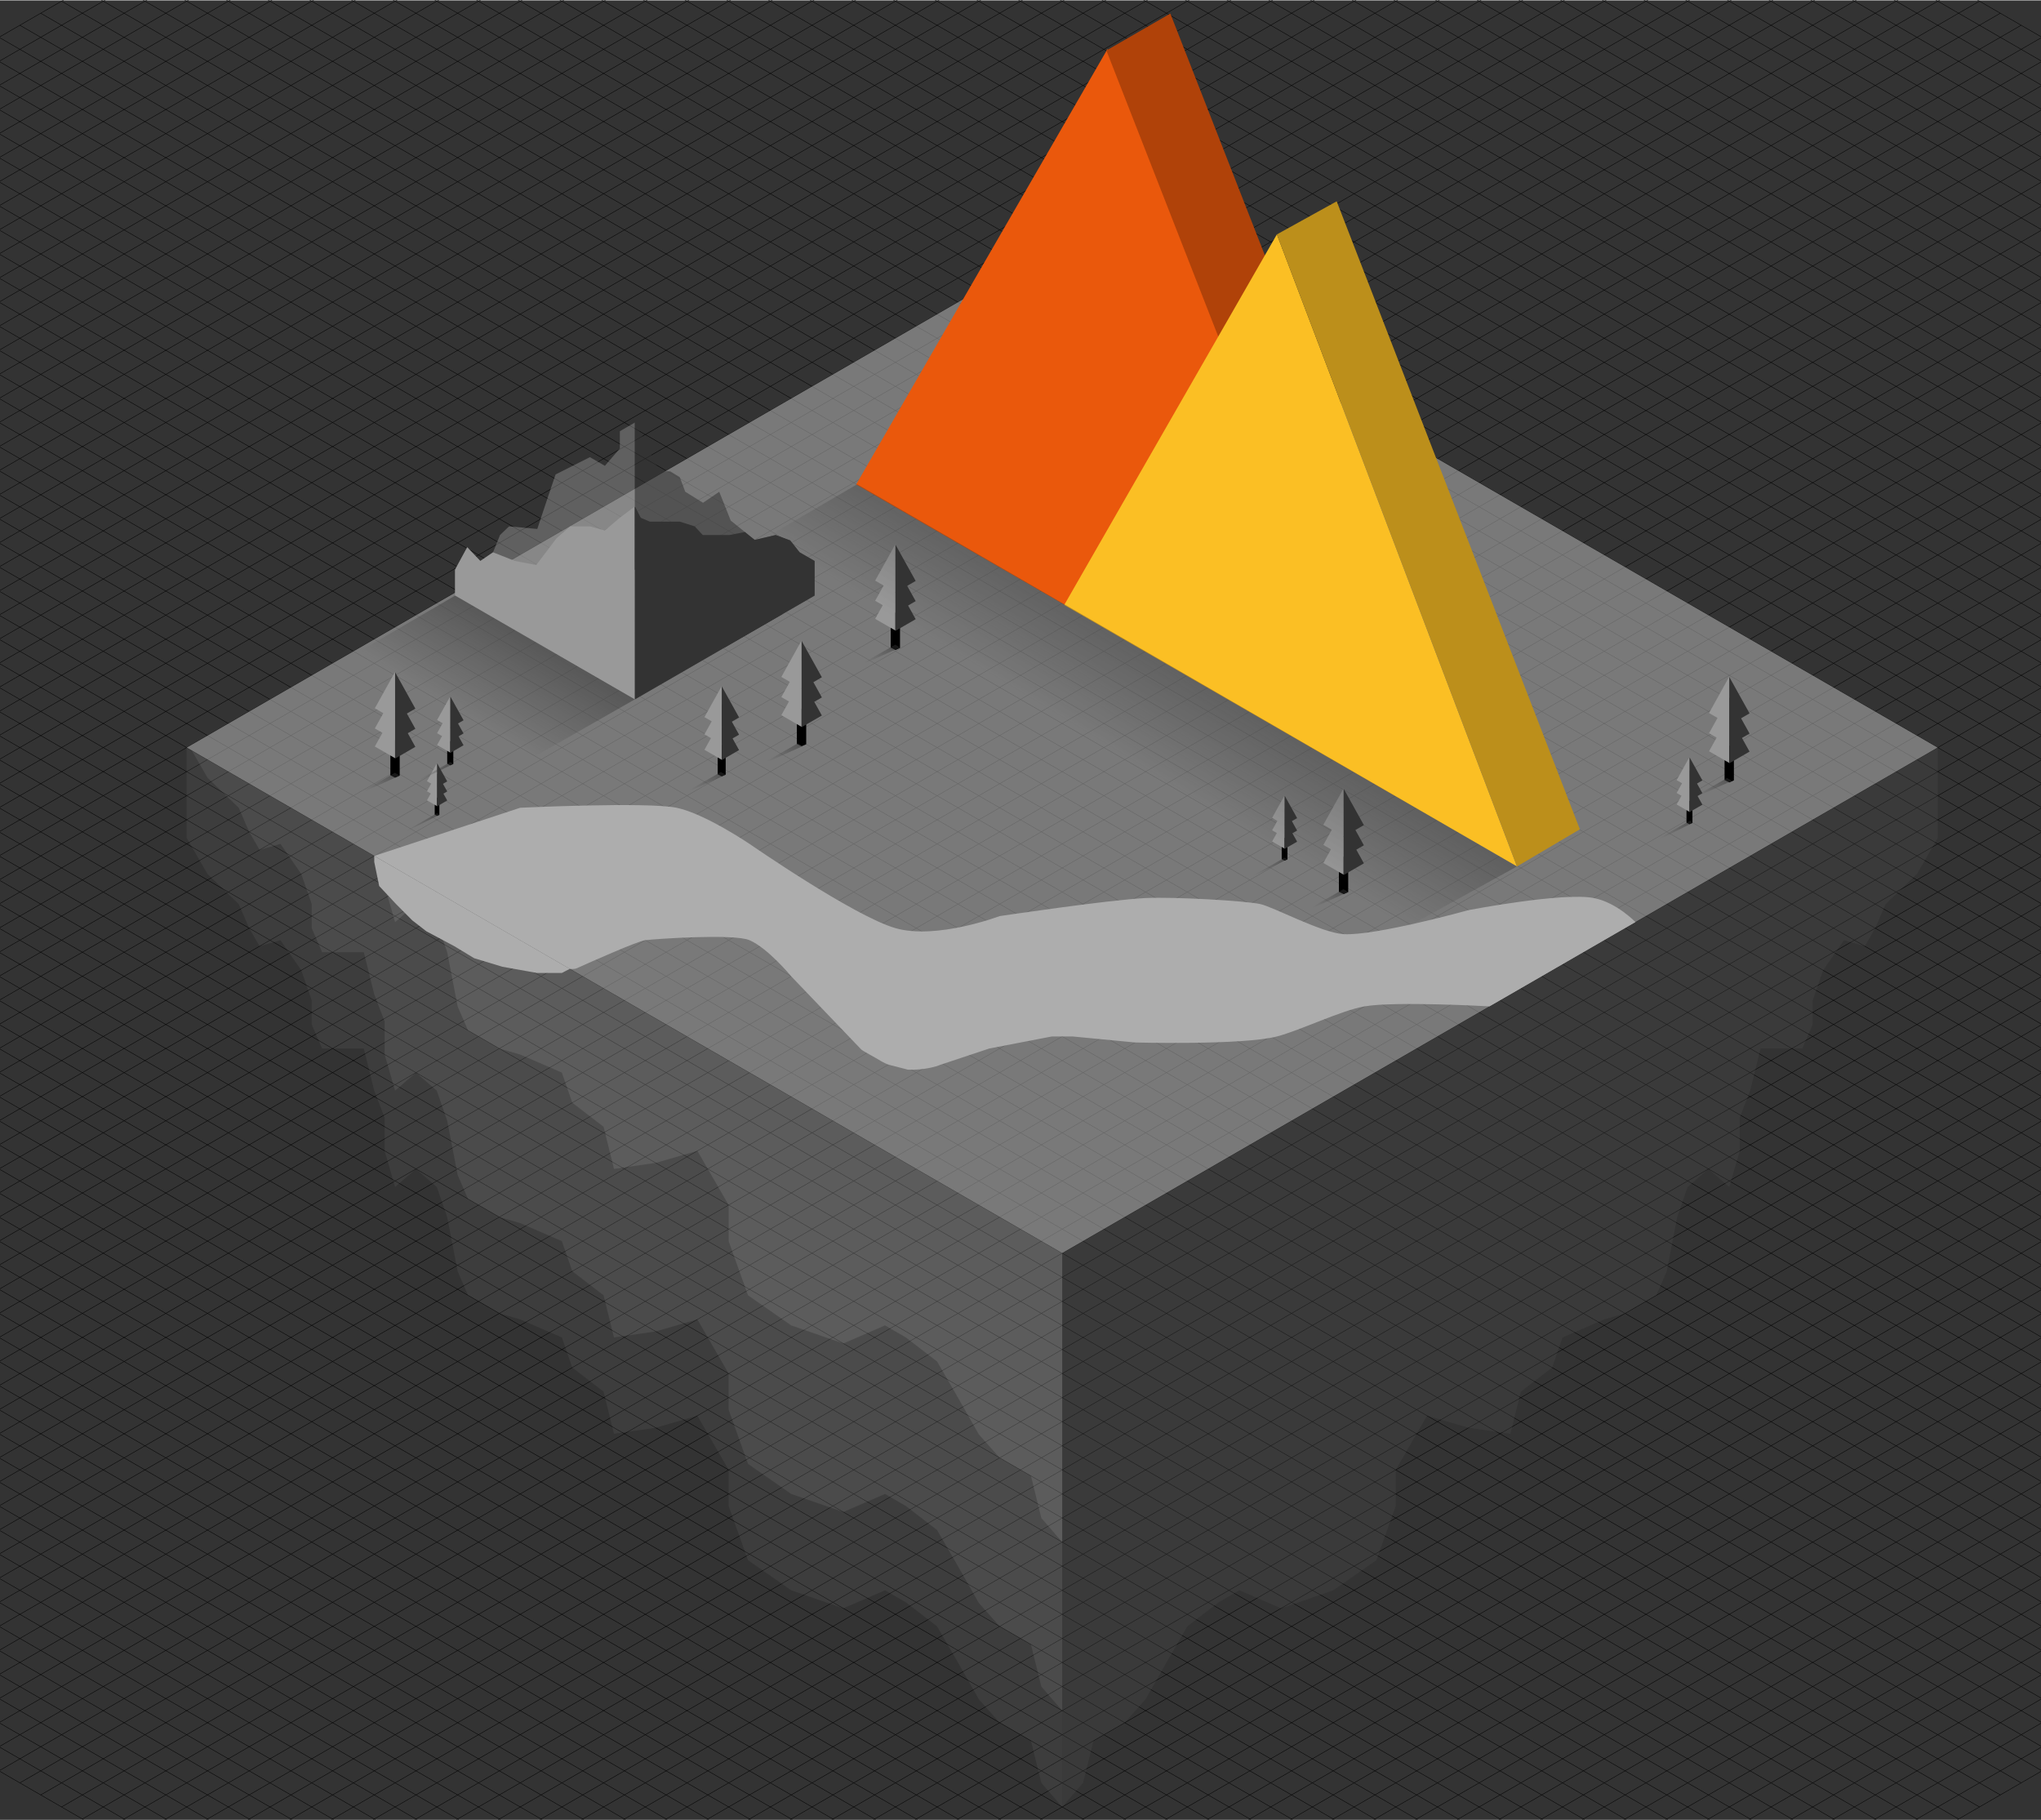 <?xml version="1.0" encoding="utf-8"?>
<!-- Generator: Adobe Illustrator 25.4.1, SVG Export Plug-In . SVG Version: 6.00 Build 0)  -->
<svg version="1.1" id="Layer_1" xmlns="http://www.w3.org/2000/svg" xmlns:xlink="http://www.w3.org/1999/xlink" x="0px" y="0px"
	 viewBox="0 0 1280 1141.01" style="enable-background:new 0 0 1280 1141.01;" xml:space="preserve">
<style type="text/css">
	.st0{fill:#333333;stroke:#333333;stroke-miterlimit:10;}
	.st1{fill:none;stroke:#000000;stroke-width:0.25;stroke-miterlimit:10;}
	.st2{opacity:0.55;fill:#B3B3B3;}
	.st3{display:none;fill:#FDC830;stroke:#000000;stroke-linecap:round;stroke-miterlimit:10;}
	.st4{display:none;fill:none;stroke:#FDC830;stroke-width:13;stroke-linecap:round;stroke-linejoin:round;stroke-miterlimit:10;}
	.st5{fill:#EA580C;stroke:#EA580C;stroke-miterlimit:10;}
	.st6{display:none;fill:#FDE5A7;}
	.st7{fill:#EA580C;}
	.st8{fill:#B04209;stroke:#B04209;stroke-miterlimit:10;}
	.st9{fill:#FBBF24;}
	.st10{fill:#BC8F1B;}
	.st11{opacity:0.1;fill:#999999;}
	.st12{opacity:0.29;fill:#4D4D4D;}
	.st13{fill:#999999;}
	.st14{opacity:0.55;fill:#333333;}
	.st15{fill:#333333;}
	.st16{opacity:0.44;fill:#999999;}
	.st17{fill:#ADADAD;}
	.st18{fill:url(#SVGID_1_);}
	.st19{fill:url(#SVGID_00000162332068090119638590000013424935357276466565_);}
	.st20{fill:url(#SVGID_00000047042192998425978050000015989633411179986067_);}
	.st21{fill:url(#SVGID_00000099658169599445281370000013672679569415927703_);}
	.st22{fill:url(#SVGID_00000035503479895398804000000014007766057958944170_);}
	.st23{fill:url(#SVGID_00000091013270950002698740000007357949101190075029_);}
	.st24{fill:url(#SVGID_00000038388786870632981790000016630620190145733264_);}
	.st25{fill:url(#SVGID_00000086672832849012405780000007411572931471657349_);}
	.st26{fill:url(#SVGID_00000079447181847474349830000005982868265777883068_);}
	.st27{fill:url(#SVGID_00000116958147182931430550000005105445644925009333_);}
	.st28{fill:url(#SVGID_00000047760772719009167060000012619186580274095536_);}
	.st29{fill:url(#SVGID_00000090272051601958594120000005653950273876573073_);}
	.st30{opacity:0.65;fill:#F2F2F2;}
	.st31{opacity:0.1;fill:#CCCCCC;}
	.st32{opacity:0.1;fill:#F2F2F2;}
	.st33{fill:none;stroke:#000000;stroke-miterlimit:10;}
</style>
<rect y="0.74" class="st0" width="1280.62" height="1140.27"/>
<g>
	<polygon class="st1" points="640,1480.32 2221.95,566.9 640,-346.51 -941.95,566.9 	"/>
	<line class="st1" x1="-928.87" y1="574.45" x2="653.07" y2="-338.96"/>
	<line class="st1" x1="-915.8" y1="582" x2="666.15" y2="-331.41"/>
	<line class="st1" x1="-902.73" y1="589.55" x2="679.22" y2="-323.87"/>
	<line class="st1" x1="-889.65" y1="597.1" x2="692.3" y2="-316.32"/>
	<line class="st1" x1="-876.58" y1="604.65" x2="705.37" y2="-308.77"/>
	<line class="st1" x1="-863.5" y1="612.2" x2="718.44" y2="-301.22"/>
	<line class="st1" x1="-850.43" y1="619.75" x2="731.52" y2="-293.67"/>
	<line class="st1" x1="-837.36" y1="627.3" x2="744.59" y2="-286.12"/>
	<line class="st1" x1="-824.28" y1="634.84" x2="757.67" y2="-278.57"/>
	<line class="st1" x1="-811.21" y1="642.39" x2="770.74" y2="-271.02"/>
	<line class="st1" x1="-798.13" y1="649.94" x2="783.81" y2="-263.47"/>
	<line class="st1" x1="-785.06" y1="657.49" x2="796.89" y2="-255.93"/>
	<line class="st1" x1="-771.99" y1="665.04" x2="809.96" y2="-248.38"/>
	<line class="st1" x1="-758.91" y1="672.59" x2="823.04" y2="-240.83"/>
	<line class="st1" x1="-745.84" y1="680.14" x2="836.11" y2="-233.28"/>
	<line class="st1" x1="-732.76" y1="687.69" x2="849.18" y2="-225.73"/>
	<line class="st1" x1="-719.69" y1="695.24" x2="862.26" y2="-218.18"/>
	<line class="st1" x1="-706.62" y1="702.78" x2="875.33" y2="-210.63"/>
	<line class="st1" x1="-693.54" y1="710.33" x2="888.41" y2="-203.08"/>
	<line class="st1" x1="-680.47" y1="717.88" x2="901.48" y2="-195.53"/>
	<line class="st1" x1="-667.39" y1="725.43" x2="914.55" y2="-187.99"/>
	<line class="st1" x1="-654.32" y1="732.98" x2="927.63" y2="-180.44"/>
	<line class="st1" x1="-641.25" y1="740.53" x2="940.7" y2="-172.89"/>
	<line class="st1" x1="-628.17" y1="748.08" x2="953.77" y2="-165.34"/>
	<line class="st1" x1="-615.1" y1="755.63" x2="966.85" y2="-157.79"/>
	<line class="st1" x1="-602.03" y1="763.18" x2="979.92" y2="-150.24"/>
	<line class="st1" x1="-588.95" y1="770.72" x2="993" y2="-142.69"/>
	<line class="st1" x1="-575.88" y1="778.27" x2="1006.07" y2="-135.14"/>
	<line class="st1" x1="-562.8" y1="785.82" x2="1019.14" y2="-127.59"/>
	<line class="st1" x1="-549.73" y1="793.37" x2="1032.22" y2="-120.05"/>
	<line class="st1" x1="-536.66" y1="800.92" x2="1045.29" y2="-112.5"/>
	<line class="st1" x1="-523.58" y1="808.47" x2="1058.37" y2="-104.95"/>
	<line class="st1" x1="-510.51" y1="816.02" x2="1071.44" y2="-97.4"/>
	<line class="st1" x1="-497.43" y1="823.57" x2="1084.51" y2="-89.85"/>
	<line class="st1" x1="-484.36" y1="831.12" x2="1097.59" y2="-82.3"/>
	<line class="st1" x1="-471.29" y1="838.66" x2="1110.66" y2="-74.75"/>
	<line class="st1" x1="-458.21" y1="846.21" x2="1123.74" y2="-67.2"/>
	<line class="st1" x1="-445.14" y1="853.76" x2="1136.81" y2="-59.65"/>
	<line class="st1" x1="-432.06" y1="861.31" x2="1149.88" y2="-52.11"/>
	<line class="st1" x1="-418.99" y1="868.86" x2="1162.96" y2="-44.56"/>
	<line class="st1" x1="-405.92" y1="876.41" x2="1176.03" y2="-37.01"/>
	<line class="st1" x1="-392.84" y1="883.96" x2="1189.11" y2="-29.46"/>
	<line class="st1" x1="-379.77" y1="891.51" x2="1202.18" y2="-21.91"/>
	<line class="st1" x1="-366.69" y1="899.06" x2="1215.25" y2="-14.36"/>
	<line class="st1" x1="-353.62" y1="906.6" x2="1228.33" y2="-6.81"/>
	<line class="st1" x1="-340.55" y1="914.15" x2="1241.4" y2="0.74"/>
	<line class="st1" x1="-327.47" y1="921.7" x2="1254.48" y2="8.29"/>
	<line class="st1" x1="-314.4" y1="929.25" x2="1267.55" y2="15.83"/>
	<line class="st1" x1="-301.32" y1="936.8" x2="1280.62" y2="23.38"/>
	<line class="st1" x1="-288.25" y1="944.35" x2="1293.7" y2="30.93"/>
	<line class="st1" x1="-275.18" y1="951.9" x2="1306.77" y2="38.48"/>
	<line class="st1" x1="-262.1" y1="959.45" x2="1319.85" y2="46.03"/>
	<line class="st1" x1="-249.03" y1="967" x2="1332.92" y2="53.58"/>
	<line class="st1" x1="-235.95" y1="974.54" x2="1345.99" y2="61.13"/>
	<line class="st1" x1="-222.88" y1="982.09" x2="1359.07" y2="68.68"/>
	<line class="st1" x1="-209.81" y1="989.64" x2="1372.14" y2="76.23"/>
	<line class="st1" x1="-196.73" y1="997.19" x2="1385.22" y2="83.77"/>
	<line class="st1" x1="-183.66" y1="1004.74" x2="1398.29" y2="91.32"/>
	<line class="st1" x1="-170.58" y1="1012.29" x2="1411.36" y2="98.87"/>
	<line class="st1" x1="-157.51" y1="1019.84" x2="1424.44" y2="106.42"/>
	<line class="st1" x1="-144.44" y1="1027.39" x2="1437.51" y2="113.97"/>
	<line class="st1" x1="-131.36" y1="1034.94" x2="1450.58" y2="121.52"/>
	<line class="st1" x1="-118.29" y1="1042.48" x2="1463.66" y2="129.07"/>
	<line class="st1" x1="-105.22" y1="1050.03" x2="1476.73" y2="136.62"/>
	<line class="st1" x1="-92.14" y1="1057.58" x2="1489.81" y2="144.17"/>
	<line class="st1" x1="-79.07" y1="1065.13" x2="1502.88" y2="151.71"/>
	<line class="st1" x1="-65.99" y1="1072.68" x2="1515.95" y2="159.26"/>
	<line class="st1" x1="-52.92" y1="1080.23" x2="1529.03" y2="166.81"/>
	<line class="st1" x1="-39.85" y1="1087.78" x2="1542.1" y2="174.36"/>
	<line class="st1" x1="-26.77" y1="1095.33" x2="1555.18" y2="181.91"/>
	<line class="st1" x1="-13.7" y1="1102.88" x2="1568.25" y2="189.46"/>
	<line class="st1" x1="-0.62" y1="1110.43" x2="1581.32" y2="197.01"/>
	<line class="st1" x1="12.45" y1="1117.97" x2="1594.4" y2="204.56"/>
	<line class="st1" x1="25.52" y1="1125.52" x2="1607.47" y2="212.11"/>
	<line class="st1" x1="38.6" y1="1133.07" x2="1620.55" y2="219.66"/>
	<line class="st1" x1="51.67" y1="1140.62" x2="1633.62" y2="227.2"/>
	<line class="st1" x1="64.75" y1="1148.17" x2="1646.69" y2="234.75"/>
	<line class="st1" x1="77.82" y1="1155.72" x2="1659.77" y2="242.3"/>
	<line class="st1" x1="90.89" y1="1163.27" x2="1672.84" y2="249.85"/>
	<line class="st1" x1="103.97" y1="1170.82" x2="1685.92" y2="257.4"/>
	<line class="st1" x1="117.04" y1="1178.37" x2="1698.99" y2="264.95"/>
	<line class="st1" x1="130.12" y1="1185.91" x2="1712.06" y2="272.5"/>
	<line class="st1" x1="143.19" y1="1193.46" x2="1725.14" y2="280.05"/>
	<line class="st1" x1="156.26" y1="1201.01" x2="1738.21" y2="287.6"/>
	<line class="st1" x1="169.34" y1="1208.56" x2="1751.29" y2="295.14"/>
	<line class="st1" x1="182.41" y1="1216.11" x2="1764.36" y2="302.69"/>
	<line class="st1" x1="195.49" y1="1223.66" x2="1777.43" y2="310.24"/>
	<line class="st1" x1="208.56" y1="1231.21" x2="1790.51" y2="317.79"/>
	<line class="st1" x1="221.63" y1="1238.76" x2="1803.58" y2="325.34"/>
	<line class="st1" x1="234.71" y1="1246.31" x2="1816.66" y2="332.89"/>
	<line class="st1" x1="247.78" y1="1253.85" x2="1829.73" y2="340.44"/>
	<line class="st1" x1="260.86" y1="1261.4" x2="1842.8" y2="347.99"/>
	<line class="st1" x1="273.93" y1="1268.95" x2="1855.88" y2="355.54"/>
	<line class="st1" x1="287" y1="1276.5" x2="1868.95" y2="363.08"/>
	<line class="st1" x1="300.08" y1="1284.05" x2="1882.03" y2="370.63"/>
	<line class="st1" x1="313.15" y1="1291.6" x2="1895.1" y2="378.18"/>
	<line class="st1" x1="326.23" y1="1299.15" x2="1908.17" y2="385.73"/>
	<line class="st1" x1="339.3" y1="1306.7" x2="1921.25" y2="393.28"/>
	<line class="st1" x1="352.37" y1="1314.25" x2="1934.32" y2="400.83"/>
	<line class="st1" x1="365.45" y1="1321.79" x2="1947.39" y2="408.38"/>
	<line class="st1" x1="378.52" y1="1329.34" x2="1960.47" y2="415.93"/>
	<line class="st1" x1="391.59" y1="1336.89" x2="1973.54" y2="423.48"/>
	<line class="st1" x1="404.67" y1="1344.44" x2="1986.62" y2="431.02"/>
	<line class="st1" x1="417.74" y1="1351.99" x2="1999.69" y2="438.57"/>
	<line class="st1" x1="430.82" y1="1359.54" x2="2012.76" y2="446.12"/>
	<line class="st1" x1="443.89" y1="1367.09" x2="2025.84" y2="453.67"/>
	<line class="st1" x1="456.96" y1="1374.64" x2="2038.91" y2="461.22"/>
	<line class="st1" x1="470.04" y1="1382.19" x2="2051.99" y2="468.77"/>
	<line class="st1" x1="483.11" y1="1389.73" x2="2065.06" y2="476.32"/>
	<line class="st1" x1="496.19" y1="1397.28" x2="2078.13" y2="483.87"/>
	<line class="st1" x1="509.26" y1="1404.83" x2="2091.21" y2="491.42"/>
	<line class="st1" x1="522.33" y1="1412.38" x2="2104.28" y2="498.96"/>
	<line class="st1" x1="535.41" y1="1419.93" x2="2117.36" y2="506.51"/>
	<line class="st1" x1="548.48" y1="1427.48" x2="2130.43" y2="514.06"/>
	<line class="st1" x1="561.56" y1="1435.03" x2="2143.5" y2="521.61"/>
	<line class="st1" x1="574.63" y1="1442.58" x2="2156.58" y2="529.16"/>
	<line class="st1" x1="587.7" y1="1450.13" x2="2169.65" y2="536.71"/>
	<line class="st1" x1="600.78" y1="1457.67" x2="2182.73" y2="544.26"/>
	<line class="st1" x1="613.85" y1="1465.22" x2="2195.8" y2="551.81"/>
	<line class="st1" x1="626.93" y1="1472.77" x2="2208.87" y2="559.36"/>
	<line class="st1" x1="2208.87" y1="574.45" x2="626.93" y2="-338.96"/>
	<line class="st1" x1="2195.8" y1="582" x2="613.85" y2="-331.41"/>
	<line class="st1" x1="2182.73" y1="589.55" x2="600.78" y2="-323.87"/>
	<line class="st1" x1="2169.65" y1="597.1" x2="587.7" y2="-316.32"/>
	<line class="st1" x1="2156.58" y1="604.65" x2="574.63" y2="-308.77"/>
	<line class="st1" x1="2143.5" y1="612.2" x2="561.56" y2="-301.22"/>
	<line class="st1" x1="2130.43" y1="619.75" x2="548.48" y2="-293.67"/>
	<line class="st1" x1="2117.36" y1="627.3" x2="535.41" y2="-286.12"/>
	<line class="st1" x1="2104.28" y1="634.84" x2="522.33" y2="-278.57"/>
	<line class="st1" x1="2091.21" y1="642.39" x2="509.26" y2="-271.02"/>
	<line class="st1" x1="2078.13" y1="649.94" x2="496.19" y2="-263.47"/>
	<line class="st1" x1="2065.06" y1="657.49" x2="483.11" y2="-255.93"/>
	<line class="st1" x1="2051.99" y1="665.04" x2="470.04" y2="-248.38"/>
	<line class="st1" x1="2038.91" y1="672.59" x2="456.96" y2="-240.83"/>
	<line class="st1" x1="2025.84" y1="680.14" x2="443.89" y2="-233.28"/>
	<line class="st1" x1="2012.76" y1="687.69" x2="430.82" y2="-225.73"/>
	<line class="st1" x1="1999.69" y1="695.24" x2="417.74" y2="-218.18"/>
	<line class="st1" x1="1986.62" y1="702.78" x2="404.67" y2="-210.63"/>
	<line class="st1" x1="1973.54" y1="710.33" x2="391.59" y2="-203.08"/>
	<line class="st1" x1="1960.47" y1="717.88" x2="378.52" y2="-195.53"/>
	<line class="st1" x1="1947.39" y1="725.43" x2="365.45" y2="-187.99"/>
	<line class="st1" x1="1934.32" y1="732.98" x2="352.37" y2="-180.44"/>
	<line class="st1" x1="1921.25" y1="740.53" x2="339.3" y2="-172.89"/>
	<line class="st1" x1="1908.17" y1="748.08" x2="326.23" y2="-165.34"/>
	<line class="st1" x1="1895.1" y1="755.63" x2="313.15" y2="-157.79"/>
	<line class="st1" x1="1882.03" y1="763.18" x2="300.08" y2="-150.24"/>
	<line class="st1" x1="1868.95" y1="770.72" x2="287" y2="-142.69"/>
	<line class="st1" x1="1855.88" y1="778.27" x2="273.93" y2="-135.14"/>
	<line class="st1" x1="1842.8" y1="785.82" x2="260.86" y2="-127.59"/>
	<line class="st1" x1="1829.73" y1="793.37" x2="247.78" y2="-120.05"/>
	<line class="st1" x1="1816.66" y1="800.92" x2="234.71" y2="-112.5"/>
	<line class="st1" x1="1803.58" y1="808.47" x2="221.63" y2="-104.95"/>
	<line class="st1" x1="1790.51" y1="816.02" x2="208.56" y2="-97.4"/>
	<line class="st1" x1="1777.43" y1="823.57" x2="195.49" y2="-89.85"/>
	<line class="st1" x1="1764.36" y1="831.12" x2="182.41" y2="-82.3"/>
	<line class="st1" x1="1751.29" y1="838.66" x2="169.34" y2="-74.75"/>
	<line class="st1" x1="1738.21" y1="846.21" x2="156.26" y2="-67.2"/>
	<line class="st1" x1="1725.14" y1="853.76" x2="143.19" y2="-59.65"/>
	<line class="st1" x1="1712.06" y1="861.31" x2="130.12" y2="-52.11"/>
	<line class="st1" x1="1698.99" y1="868.86" x2="117.04" y2="-44.56"/>
	<line class="st1" x1="1685.92" y1="876.41" x2="103.97" y2="-37.01"/>
	<line class="st1" x1="1672.84" y1="883.96" x2="90.89" y2="-29.46"/>
	<line class="st1" x1="1659.77" y1="891.51" x2="77.82" y2="-21.91"/>
	<line class="st1" x1="1646.69" y1="899.06" x2="64.75" y2="-14.36"/>
	<line class="st1" x1="1633.62" y1="906.6" x2="51.67" y2="-6.81"/>
	<line class="st1" x1="1620.55" y1="914.15" x2="38.6" y2="0.74"/>
	<line class="st1" x1="1607.47" y1="921.7" x2="25.52" y2="8.29"/>
	<line class="st1" x1="1594.4" y1="929.25" x2="12.45" y2="15.83"/>
	<line class="st1" x1="1581.32" y1="936.8" x2="-0.62" y2="23.38"/>
	<line class="st1" x1="1568.25" y1="944.35" x2="-13.7" y2="30.93"/>
	<line class="st1" x1="1555.18" y1="951.9" x2="-26.77" y2="38.48"/>
	<line class="st1" x1="1542.1" y1="959.45" x2="-39.85" y2="46.03"/>
	<line class="st1" x1="1529.03" y1="967" x2="-52.92" y2="53.58"/>
	<line class="st1" x1="1515.95" y1="974.54" x2="-65.99" y2="61.13"/>
	<line class="st1" x1="1502.88" y1="982.09" x2="-79.07" y2="68.68"/>
	<line class="st1" x1="1489.81" y1="989.64" x2="-92.14" y2="76.23"/>
	<line class="st1" x1="1476.73" y1="997.19" x2="-105.22" y2="83.77"/>
	<line class="st1" x1="1463.66" y1="1004.74" x2="-118.29" y2="91.32"/>
	<line class="st1" x1="1450.58" y1="1012.29" x2="-131.36" y2="98.87"/>
	<line class="st1" x1="1437.51" y1="1019.84" x2="-144.44" y2="106.42"/>
	<line class="st1" x1="1424.44" y1="1027.39" x2="-157.51" y2="113.97"/>
	<line class="st1" x1="1411.36" y1="1034.94" x2="-170.58" y2="121.52"/>
	<line class="st1" x1="1398.29" y1="1042.48" x2="-183.66" y2="129.07"/>
	<line class="st1" x1="1385.22" y1="1050.03" x2="-196.73" y2="136.62"/>
	<line class="st1" x1="1372.14" y1="1057.58" x2="-209.81" y2="144.17"/>
	<line class="st1" x1="1359.07" y1="1065.13" x2="-222.88" y2="151.71"/>
	<line class="st1" x1="1345.99" y1="1072.68" x2="-235.95" y2="159.26"/>
	<line class="st1" x1="1332.92" y1="1080.23" x2="-249.03" y2="166.81"/>
	<line class="st1" x1="1319.85" y1="1087.78" x2="-262.1" y2="174.36"/>
	<line class="st1" x1="1306.77" y1="1095.33" x2="-275.18" y2="181.91"/>
	<line class="st1" x1="1293.7" y1="1102.88" x2="-288.25" y2="189.46"/>
	<line class="st1" x1="1280.62" y1="1110.43" x2="-301.32" y2="197.01"/>
	<line class="st1" x1="1267.55" y1="1117.97" x2="-314.4" y2="204.56"/>
	<line class="st1" x1="1254.48" y1="1125.52" x2="-327.47" y2="212.11"/>
	<line class="st1" x1="1241.4" y1="1133.07" x2="-340.55" y2="219.66"/>
	<line class="st1" x1="1228.33" y1="1140.62" x2="-353.62" y2="227.2"/>
	<line class="st1" x1="1215.25" y1="1148.17" x2="-366.69" y2="234.75"/>
	<line class="st1" x1="1202.18" y1="1155.72" x2="-379.77" y2="242.3"/>
	<line class="st1" x1="1189.11" y1="1163.27" x2="-392.84" y2="249.85"/>
	<line class="st1" x1="1176.03" y1="1170.82" x2="-405.92" y2="257.4"/>
	<line class="st1" x1="1162.96" y1="1178.37" x2="-418.99" y2="264.95"/>
	<line class="st1" x1="1149.88" y1="1185.91" x2="-432.06" y2="272.5"/>
	<line class="st1" x1="1136.81" y1="1193.46" x2="-445.14" y2="280.05"/>
	<line class="st1" x1="1123.74" y1="1201.01" x2="-458.21" y2="287.6"/>
	<line class="st1" x1="1110.66" y1="1208.56" x2="-471.29" y2="295.14"/>
	<line class="st1" x1="1097.59" y1="1216.11" x2="-484.36" y2="302.69"/>
	<line class="st1" x1="1084.51" y1="1223.66" x2="-497.43" y2="310.24"/>
	<line class="st1" x1="1071.44" y1="1231.21" x2="-510.51" y2="317.79"/>
	<line class="st1" x1="1058.37" y1="1238.76" x2="-523.58" y2="325.34"/>
	<line class="st1" x1="1045.29" y1="1246.31" x2="-536.66" y2="332.89"/>
	<line class="st1" x1="1032.22" y1="1253.85" x2="-549.73" y2="340.44"/>
	<line class="st1" x1="1019.14" y1="1261.4" x2="-562.8" y2="347.99"/>
	<line class="st1" x1="1006.07" y1="1268.95" x2="-575.88" y2="355.54"/>
	<line class="st1" x1="993" y1="1276.5" x2="-588.95" y2="363.08"/>
	<line class="st1" x1="979.92" y1="1284.05" x2="-602.03" y2="370.63"/>
	<line class="st1" x1="966.85" y1="1291.6" x2="-615.1" y2="378.18"/>
	<line class="st1" x1="953.77" y1="1299.15" x2="-628.17" y2="385.73"/>
	<line class="st1" x1="940.7" y1="1306.7" x2="-641.25" y2="393.28"/>
	<line class="st1" x1="927.63" y1="1314.25" x2="-654.32" y2="400.83"/>
	<line class="st1" x1="914.55" y1="1321.79" x2="-667.39" y2="408.38"/>
	<line class="st1" x1="901.48" y1="1329.34" x2="-680.47" y2="415.93"/>
	<line class="st1" x1="888.41" y1="1336.89" x2="-693.54" y2="423.48"/>
	<line class="st1" x1="875.33" y1="1344.44" x2="-706.62" y2="431.02"/>
	<line class="st1" x1="862.26" y1="1351.99" x2="-719.69" y2="438.57"/>
	<line class="st1" x1="849.18" y1="1359.54" x2="-732.76" y2="446.12"/>
	<line class="st1" x1="836.11" y1="1367.09" x2="-745.84" y2="453.67"/>
	<line class="st1" x1="823.04" y1="1374.64" x2="-758.91" y2="461.22"/>
	<line class="st1" x1="809.96" y1="1382.19" x2="-771.99" y2="468.77"/>
	<line class="st1" x1="796.89" y1="1389.73" x2="-785.06" y2="476.32"/>
	<line class="st1" x1="783.81" y1="1397.28" x2="-798.13" y2="483.87"/>
	<line class="st1" x1="770.74" y1="1404.83" x2="-811.21" y2="491.42"/>
	<line class="st1" x1="757.67" y1="1412.38" x2="-824.28" y2="498.96"/>
	<line class="st1" x1="744.59" y1="1419.93" x2="-837.36" y2="506.51"/>
	<line class="st1" x1="731.52" y1="1427.48" x2="-850.43" y2="514.06"/>
	<line class="st1" x1="718.44" y1="1435.03" x2="-863.5" y2="521.61"/>
	<line class="st1" x1="705.37" y1="1442.58" x2="-876.58" y2="529.16"/>
	<line class="st1" x1="692.3" y1="1450.13" x2="-889.65" y2="536.71"/>
	<line class="st1" x1="679.22" y1="1457.67" x2="-902.73" y2="544.26"/>
	<line class="st1" x1="666.15" y1="1465.22" x2="-915.8" y2="551.81"/>
	<line class="st1" x1="653.07" y1="1472.77" x2="-928.87" y2="559.36"/>
</g>
<polygon class="st2" points="117.04,468.77 666.15,151.71 1215.25,468.77 666.15,785.82 "/>
<polygon class="st3" points="499.46,507.53 780.54,669.83 629.19,282.8 "/>
<polygon class="st5" points="537.6,303.64 877.53,499.91 694.49,31.88 "/>
<polygon class="st6" points="589.97,305.45 629.19,282.8 780.54,669.83 741.32,692.48 "/>
<line class="st3" x1="496.19" y1="189.46" x2="535.41" y2="166.81"/>
<polygon class="st7" points="694.49,31.88 733.71,9.23 576.82,280.99 537.6,303.64 "/>
<polygon class="st7" points="916.75,477.26 576.82,280.99 537.6,303.64 877.53,499.91 "/>
<polygon class="st8" points="694.49,31.88 733.71,9.23 916.75,477.26 877.53,499.91 "/>
<polygon class="st9" points="951.35,543.31 667.42,379.37 800.77,147 "/>
<polygon class="st10" points="800.77,147 838.3,126.24 990.8,520.02 951.35,543.31 "/>
<polygon class="st11" points="117.04,468.77 117.04,506.51 117.04,525.39 130.12,548.03 149.73,566.9 156.26,582 162.8,593.33 
	175.87,589.55 188.95,608.42 195.49,627.3 195.49,642.39 202.02,657.49 228.17,657.49 234.71,683.91 241.24,700.9 241.24,721.66 
	247.78,744.3 260.86,732.98 273.93,744.3 280.47,763.18 287,797.15 293.54,812.24 313.15,823.57 326.23,827.34 352.37,838.66 
	358.91,857.54 378.52,872.63 385.06,899.06 411.21,895.28 437.35,887.73 456.96,921.7 456.96,944.35 469.11,978.32 496.19,997.19 
	528.87,1008.51 555.02,997.19 568.09,1004.74 587.7,1019.84 600.78,1042.48 613.85,1065.52 626.93,1080.23 646.54,1091.55 
	653.07,1117.97 666.15,1133.07 666.15,785.82 "/>
<polygon class="st12" points="1215.25,468.77 1215.25,506.51 1215.25,525.39 1202.18,548.03 1182.57,566.9 1176.03,582 
	1169.49,593.33 1156.42,589.55 1143.35,608.42 1136.81,627.3 1136.81,642.39 1130.27,657.49 1104.13,657.49 1097.59,683.91 
	1091.05,700.9 1091.05,721.66 1084.51,744.3 1071.44,732.98 1058.37,744.3 1051.83,763.18 1045.29,797.15 1038.76,812.24 
	1019.14,823.57 1006.07,827.34 979.92,838.66 973.39,857.54 953.77,872.63 947.24,899.06 921.09,895.28 894.94,887.73 875.33,921.7 
	875.33,944.35 863.18,978.32 836.11,997.19 803.42,1008.51 777.28,997.19 764.2,1004.74 744.59,1019.84 731.52,1042.48 
	718.44,1065.52 705.37,1080.23 685.76,1091.55 679.22,1117.97 666.15,1133.07 666.15,785.82 "/>
<polygon class="st16" points="285.39,373.46 398.13,438.55 398.13,264.97 388.74,270.39 388.74,281.24 379.34,292.09 369.95,286.67 
	348.43,297.51 343.51,312.01 336.96,331.68 319.25,330.06 313.58,335.49 309.2,346.34 301.22,351.76 293.02,343.15 285.39,357.19 
	"/>
<polygon class="st14" points="398.13,438.55 510.87,373.46 510.87,351.76 501.48,346.34 495.58,338.89 486.47,335.49 473.29,338.56 
	458.27,326.43 451.06,308.36 440.9,315.28 429.75,308.36 426.32,299.22 420.33,295.55 413.51,295.55 405.16,278.23 398.13,264.97 
	"/>
<polygon class="st13" points="398.13,317.58 388.74,324.64 379.34,332.66 369.95,330.06 357.61,330.06 349.02,337.52 336.3,354.3 
	322.97,351.76 309.2,346.34 301.22,351.76 293.02,343.15 285.39,357.19 285.39,373.46 398.13,438.55 "/>
<path class="st15" d="M398.13,317.58l7.68,15.08l5.57,10.82l5.54,1.31l7.05,4.59l5.78,14.75l7.87,6.23l7.49-7.76l7.59,5.42
	c0,0,3.93,5.24,4.92,5.42c0.98,0.19,15.67,0,15.67,0l12.2-2.76l5.25,5.57v8.82l-92.6,53.47V317.58z"/>
<polygon class="st15" points="398.13,317.58 401.73,324.64 407.53,327.09 416.92,327.09 426.32,327.09 435.71,330.06 440.73,335.49 
	448.11,335.49 457.45,335.49 467.15,333.61 473.29,338.56 486.47,335.49 495.58,338.89 501.48,346.34 510.87,351.76 510.87,373.46 
	454.5,406.01 420.33,373.46 398.13,357.19 "/>
<path class="st17" d="M552.61,665.41c-4.1-2.52-11.38-6.27-12.52-7.36l-43.9-45.85c0,0-14.59-17.68-26.15-22.65
	c-9.83-4.22-59.5-0.75-65.37,0c-4.9,0.63-33.52,13.36-42.83,17.55c-1.9,0.85-4.51,0.41-4.51,0.41l-122.62-70.8l91.52-30.2
	c0,0,79.63-3.77,98.05,0c17.63,3.61,45.76,22.65,45.76,22.65s65.37,45.29,91.52,52.84c25.74,7.43,65.37-7.55,65.37-7.55
	s68.49-10.22,91.52-11.32c17.98-0.86,62.59,1.73,71.91,3.77c8.35,1.83,38.42,18.06,52.3,18.87c19.94,1.17,78.44-15.1,78.44-15.1
	s59.11-11.33,78.44-7.55c14.38,2.81,26.15,15.1,26.15,15.1l-91.52,52.84c0,0-59.1-3.35-78.44,0c-14.64,2.53-40.56,15.16-54.95,18.87
	c-21.53,5.56-88.86,3.77-88.86,3.77l-39.22-3.77h-13.07l-39.22,7.55l-30.84,10.27c-2.07,0.97-10.18,3.38-20.19,2.99l-11.46-2.95
	C556.78,667.61,553.57,666.01,552.61,665.41"/>
<g>
	<polygon points="561.56,407.59 558.59,406.1 558.59,385.6 561.56,384.28 564.44,385.54 564.44,406.3 	"/>
	<g>
		<polygon class="st13" points="561.56,395.39 548.85,388.06 561.56,365.2 		"/>
		<polyline class="st15" points="561.56,365.41 561.56,395.6 574.26,388.27 		"/>
		<polygon class="st13" points="561.56,384.07 548.85,376.73 561.56,353.87 		"/>
		<polyline class="st15" points="561.56,354.09 561.56,384.28 574.26,376.94 		"/>
		<polygon class="st13" points="561.56,371.42 548.85,364.08 561.56,341.23 		"/>
		<polyline class="st15" points="561.56,341.44 561.56,371.63 574.26,364.29 		"/>
	</g>
</g>
<g>
	<polygon points="1059.57,516.87 1057.68,515.93 1057.68,502.89 1059.57,502.05 1061.4,502.86 1061.4,516.06 	"/>
	<g>
		<polygon class="st13" points="1059.57,509.12 1051.49,504.45 1059.57,489.92 		"/>
		<polyline class="st15" points="1059.57,490.06 1059.57,509.25 1067.65,504.59 		"/>
		<polygon class="st13" points="1059.57,501.92 1051.49,497.25 1059.57,482.72 		"/>
		<polyline class="st15" points="1059.57,482.86 1059.57,502.05 1067.65,497.39 		"/>
		<polygon class="st13" points="1059.57,493.88 1051.49,489.21 1059.57,474.68 		"/>
		<polyline class="st15" points="1059.57,474.81 1059.57,494.01 1067.65,489.35 		"/>
	</g>
</g>
<g>
	<polygon points="842.65,560.68 839.68,559.2 839.68,538.69 842.65,537.37 845.53,538.63 845.53,559.4 	"/>
	<g>
		<polygon class="st13" points="842.65,548.48 829.94,541.15 842.65,518.29 		"/>
		<polyline class="st15" points="842.65,518.5 842.65,548.7 855.35,541.36 		"/>
		<polygon class="st13" points="842.65,537.16 829.94,529.82 842.65,506.97 		"/>
		<polyline class="st15" points="842.65,507.18 842.65,537.37 855.35,530.04 		"/>
		<polygon class="st13" points="842.65,524.51 829.94,517.17 842.65,494.32 		"/>
		<polyline class="st15" points="842.65,494.53 842.65,524.72 855.35,517.39 		"/>
	</g>
</g>
<g>
	<polygon points="274.11,511.61 272.63,510.87 272.63,500.62 274.11,499.96 275.55,500.59 275.55,510.97 	"/>
	<g>
		<polygon class="st13" points="274.11,505.51 267.76,501.85 274.11,490.42 		"/>
		<polyline class="st15" points="274.11,490.52 274.11,505.62 280.47,501.95 		"/>
		<polygon class="st13" points="274.11,499.85 267.76,496.18 274.11,484.76 		"/>
		<polyline class="st15" points="274.11,484.86 274.11,499.96 280.47,496.29 		"/>
		<polygon class="st13" points="274.11,493.53 267.76,489.86 274.11,478.43 		"/>
		<polyline class="st15" points="274.11,478.54 274.11,493.63 280.47,489.97 		"/>
	</g>
</g>
<g>
	<polygon points="282.41,479.92 280.47,478.95 280.47,465.57 282.41,464.7 284.3,465.53 284.3,479.08 	"/>
	<g>
		<polygon class="st13" points="282.41,471.96 274.11,467.17 282.41,452.24 		"/>
		<polyline class="st15" points="282.41,452.38 282.41,472.1 290.71,467.31 		"/>
		<polygon class="st13" points="282.41,464.56 274.11,459.77 282.41,444.85 		"/>
		<polyline class="st15" points="282.41,444.98 282.41,464.7 290.71,459.91 		"/>
		<polygon class="st13" points="282.41,456.3 274.11,451.51 282.41,436.59 		"/>
		<polyline class="st15" points="282.41,436.72 282.41,456.44 290.71,451.65 		"/>
	</g>
</g>
<g>
	<polygon points="452.65,486.85 450.11,485.58 450.11,468.07 452.65,466.94 455.11,468.02 455.11,485.75 	"/>
	<g>
		<polygon class="st13" points="452.65,476.44 441.79,470.17 452.65,450.65 		"/>
		<polyline class="st15" points="452.65,450.83 452.65,476.62 463.5,470.35 		"/>
		<polygon class="st13" points="452.65,466.76 441.79,460.5 452.65,440.97 		"/>
		<polyline class="st15" points="452.65,441.15 452.65,466.94 463.5,460.68 		"/>
		<polygon class="st13" points="452.65,455.96 441.79,449.69 452.65,430.17 		"/>
		<polyline class="st15" points="452.65,430.35 452.65,456.14 463.5,449.87 		"/>
	</g>
</g>
<g>
	<polygon points="247.78,487.64 244.82,486.16 244.82,465.65 247.78,464.33 250.67,465.59 250.67,486.36 	"/>
	<g>
		<polygon class="st13" points="247.78,475.44 235.07,468.11 247.78,445.25 		"/>
		<polyline class="st15" points="247.78,445.46 247.78,475.66 260.49,468.32 		"/>
		<polygon class="st13" points="247.78,464.12 235.07,456.78 247.78,433.93 		"/>
		<polyline class="st15" points="247.78,434.14 247.78,464.33 260.49,457 		"/>
		<polygon class="st13" points="247.78,451.47 235.07,444.14 247.78,421.28 		"/>
		<polyline class="st15" points="247.78,421.49 247.78,451.68 260.49,444.35 		"/>
	</g>
</g>
<polygon points="502.72,467.98 499.76,466.5 499.76,445.99 502.72,444.67 505.61,445.93 505.61,466.69 "/>
<g>
	<polygon class="st13" points="502.72,455.78 490.02,448.45 502.72,425.59 	"/>
	<polyline class="st15" points="502.72,425.8 502.72,456 515.43,448.66 	"/>
	<polygon class="st13" points="502.72,444.46 490.02,437.12 502.72,414.27 	"/>
	<polyline class="st15" points="502.72,414.48 502.72,444.67 515.43,437.33 	"/>
	<polygon class="st13" points="502.72,431.81 490.02,424.47 502.72,401.62 	"/>
	<polyline class="st15" points="502.72,401.83 502.72,432.02 515.43,424.69 	"/>
</g>
<g>
	<polygon points="805.64,539.7 803.81,538.78 803.81,526.14 805.64,525.32 807.42,526.1 807.42,538.9 	"/>
	<g>
		<polygon class="st13" points="805.64,532.17 797.8,527.65 805.64,513.55 		"/>
		<polyline class="st15" points="805.64,513.68 805.64,532.3 813.48,527.78 		"/>
		<polygon class="st13" points="805.64,525.19 797.8,520.67 805.64,506.57 		"/>
		<polyline class="st15" points="805.64,506.7 805.64,525.32 813.48,520.8 		"/>
		<polygon class="st13" points="805.64,517.39 797.8,512.86 805.64,498.77 		"/>
		<polyline class="st15" points="805.64,498.9 805.64,517.52 813.48,512.99 		"/>
	</g>
</g>
<polygon points="1084.51,490.63 1081.55,489.14 1081.55,468.64 1084.51,467.32 1087.4,468.58 1087.4,489.34 "/>
<g>
	<polygon class="st13" points="1084.51,478.43 1071.81,471.09 1084.51,448.24 	"/>
	<polyline class="st15" points="1084.51,448.45 1084.51,478.64 1097.22,471.3 	"/>
	<polygon class="st13" points="1084.51,467.11 1071.81,459.77 1084.51,436.91 	"/>
	<polyline class="st15" points="1084.51,437.12 1084.51,467.32 1097.22,459.98 	"/>
	<polygon class="st13" points="1084.51,454.46 1071.81,447.12 1084.51,424.26 	"/>
	<polyline class="st15" points="1084.51,424.47 1084.51,454.67 1097.22,447.33 	"/>
</g>
<linearGradient id="SVGID_1_" gradientUnits="userSpaceOnUse" x1="692.585" y1="467.217" x2="787.891" y2="310.567">
	<stop  offset="0" style="stop-color:#333333;stop-opacity:0"/>
	<stop  offset="0.843" style="stop-color:#333333;stop-opacity:0.822"/>
</linearGradient>
<polygon class="st18" points="951.35,543.31 537.6,303.64 459.27,349.29 871.58,587.38 "/>
<linearGradient id="SVGID_00000032618992725061128010000014074238927717999543_" gradientUnits="userSpaceOnUse" x1="290.939" y1="448.047" x2="378.48" y2="304.161">
	<stop  offset="0" style="stop-color:#333333;stop-opacity:0"/>
	<stop  offset="0.79" style="stop-color:#333333"/>
</linearGradient>
<polygon style="fill:url(#SVGID_00000032618992725061128010000014074238927717999543_);" points="398.13,438.55 285.45,373.47 
	207.12,419.11 318.66,483.87 "/>
<linearGradient id="SVGID_00000071524887870274026190000000151394861292293816_" gradientUnits="userSpaceOnUse" x1="232.649" y1="498.828" x2="260.109" y2="453.693">
	<stop  offset="0" style="stop-color:#333333;stop-opacity:0"/>
	<stop  offset="0.79" style="stop-color:#333333"/>
</linearGradient>
<polygon style="fill:url(#SVGID_00000071524887870274026190000000151394861292293816_);" points="250.67,486.36 247.63,484.59 
	221.96,499.25 221.96,499.25 "/>
<linearGradient id="SVGID_00000041271982515813408410000003909079321414383783_" gradientUnits="userSpaceOnUse" x1="266.884" y1="491.748" x2="294.272" y2="446.732">
	<stop  offset="0" style="stop-color:#333333;stop-opacity:0"/>
	<stop  offset="0.79" style="stop-color:#333333"/>
</linearGradient>
<polygon style="fill:url(#SVGID_00000041271982515813408410000003909079321414383783_);" points="284.3,479.08 282.4,477.82 
	256.73,492.48 256.73,492.48 "/>
<linearGradient id="SVGID_00000157997594679904443320000012778814945664129698_" gradientUnits="userSpaceOnUse" x1="258.349" y1="523.731" x2="285.736" y2="478.716">
	<stop  offset="0" style="stop-color:#333333;stop-opacity:0"/>
	<stop  offset="0.79" style="stop-color:#333333"/>
</linearGradient>
<polygon style="fill:url(#SVGID_00000157997594679904443320000012778814945664129698_);" points="275.55,510.97 274.06,509.92 
	248.39,524.58 249.74,523.81 "/>
<linearGradient id="SVGID_00000084503385739491561680000005263058848598963901_" gradientUnits="userSpaceOnUse" x1="437.094" y1="498.325" x2="464.554" y2="453.19">
	<stop  offset="0" style="stop-color:#333333;stop-opacity:0"/>
	<stop  offset="0.79" style="stop-color:#333333"/>
</linearGradient>
<polyline style="fill:url(#SVGID_00000084503385739491561680000005263058848598963901_);" points="455.11,485.85 452.08,484.09 
	426.41,498.75 "/>
<linearGradient id="SVGID_00000008123553336176913990000018332122727291194776_" gradientUnits="userSpaceOnUse" x1="485.357" y1="480.351" x2="512.817" y2="435.216">
	<stop  offset="0" style="stop-color:#333333;stop-opacity:0"/>
	<stop  offset="0.79" style="stop-color:#333333"/>
</linearGradient>
<polyline style="fill:url(#SVGID_00000008123553336176913990000018332122727291194776_);" points="503.37,467.88 500.34,466.11 
	474.67,480.77 "/>
<linearGradient id="SVGID_00000168824418031166672480000014624131696722685118_" gradientUnits="userSpaceOnUse" x1="546.423" y1="418.496" x2="573.884" y2="373.361">
	<stop  offset="0" style="stop-color:#333333;stop-opacity:0"/>
	<stop  offset="0.79" style="stop-color:#333333"/>
</linearGradient>
<polyline style="fill:url(#SVGID_00000168824418031166672480000014624131696722685118_);" points="564.44,406.02 561.41,404.26 
	535.74,418.92 "/>
<linearGradient id="SVGID_00000062153234010234166190000014794255756667178931_" gradientUnits="userSpaceOnUse" x1="827.513" y1="571.811" x2="854.974" y2="526.676">
	<stop  offset="0" style="stop-color:#333333;stop-opacity:0"/>
	<stop  offset="0.79" style="stop-color:#333333"/>
</linearGradient>
<polyline style="fill:url(#SVGID_00000062153234010234166190000014794255756667178931_);" points="845.53,559.34 842.5,557.57 
	816.83,572.23 "/>
<linearGradient id="SVGID_00000033348701293781521260000013559805500689612208_" gradientUnits="userSpaceOnUse" x1="1068.14" y1="502.1" x2="1095.6" y2="456.965">
	<stop  offset="0" style="stop-color:#333333;stop-opacity:0"/>
	<stop  offset="0.79" style="stop-color:#333333"/>
</linearGradient>
<polyline style="fill:url(#SVGID_00000033348701293781521260000013559805500689612208_);" points="1086.16,489.63 1083.12,487.86 
	1057.46,502.52 "/>
<linearGradient id="SVGID_00000022534713033773452470000004296951816327000712_" gradientUnits="userSpaceOnUse" x1="789.964" y1="551.603" x2="817.352" y2="506.588">
	<stop  offset="0" style="stop-color:#333333;stop-opacity:0"/>
	<stop  offset="0.79" style="stop-color:#333333"/>
</linearGradient>
<polygon style="fill:url(#SVGID_00000022534713033773452470000004296951816327000712_);" points="807.17,538.84 805.67,537.79 
	780.01,552.45 781.36,551.68 "/>
<linearGradient id="SVGID_00000140712353794985132950000009282186891340141487_" gradientUnits="userSpaceOnUse" x1="1044.9" y1="527.919" x2="1071.196" y2="484.698">
	<stop  offset="0" style="stop-color:#333333;stop-opacity:0"/>
	<stop  offset="0.79" style="stop-color:#333333"/>
</linearGradient>
<polygon style="fill:url(#SVGID_00000140712353794985132950000009282186891340141487_);" points="1061.4,516.04 1059.93,514.62 
	1035.32,528.43 1035.59,528.88 "/>
<line class="st30" x1="241.24" y1="540.48" x2="241.24" y2="534.82"/>
<polyline class="st31" points="120.31,470.66 130.12,487.64 149.73,506.51 156.26,521.61 162.8,532.93 175.87,529.16 188.95,548.03 
	195.49,566.9 195.49,582 202.02,597.1 228.17,597.1 234.71,623.52 241.24,640.51 241.24,661.27 247.78,683.91 260.86,672.59 
	273.93,683.91 280.47,702.78 287,736.75 293.54,751.85 313.15,763.18 326.23,766.95 352.37,778.27 358.91,797.15 378.52,812.24 
	385.06,838.66 411.21,834.89 437.35,827.34 456.96,861.31 456.96,883.96 469.11,917.93 496.19,936.8 528.87,948.12 555.02,936.8 
	568.09,944.35 587.7,959.45 600.78,982.09 613.85,1005.13 626.93,1019.84 646.54,1031.16 653.07,1057.58 666.15,1072.68 
	666.15,785.82 "/>
<polyline class="st32" points="666.15,785.82 666.15,967 653.07,951.9 646.54,925.48 626.93,914.15 613.85,899.44 600.78,876.41 
	587.7,853.76 568.09,838.66 555.02,831.12 528.87,842.44 496.19,831.12 469.11,812.24 456.96,778.27 456.96,755.63 437.35,721.66 
	411.21,729.21 385.06,732.98 378.52,706.56 358.91,691.46 352.37,672.59 326.23,661.27 313.15,657.49 293.54,646.17 287,631.07 
	280.47,597.1 273.93,578.23 260.86,566.9 247.78,578.23 241.24,555.58 241.24,540.48 "/>
<polyline class="st17" points="357.33,607.51 352.37,610.11 345.84,610.11 336.74,610.11 315,606.2 297.41,600.87 284.95,593.33 
	277.85,589.55 267.39,583.97 258.56,577.13 248.39,566.9 237.8,555.58 234.71,540.48 234.71,536.71 "/>
</svg>
